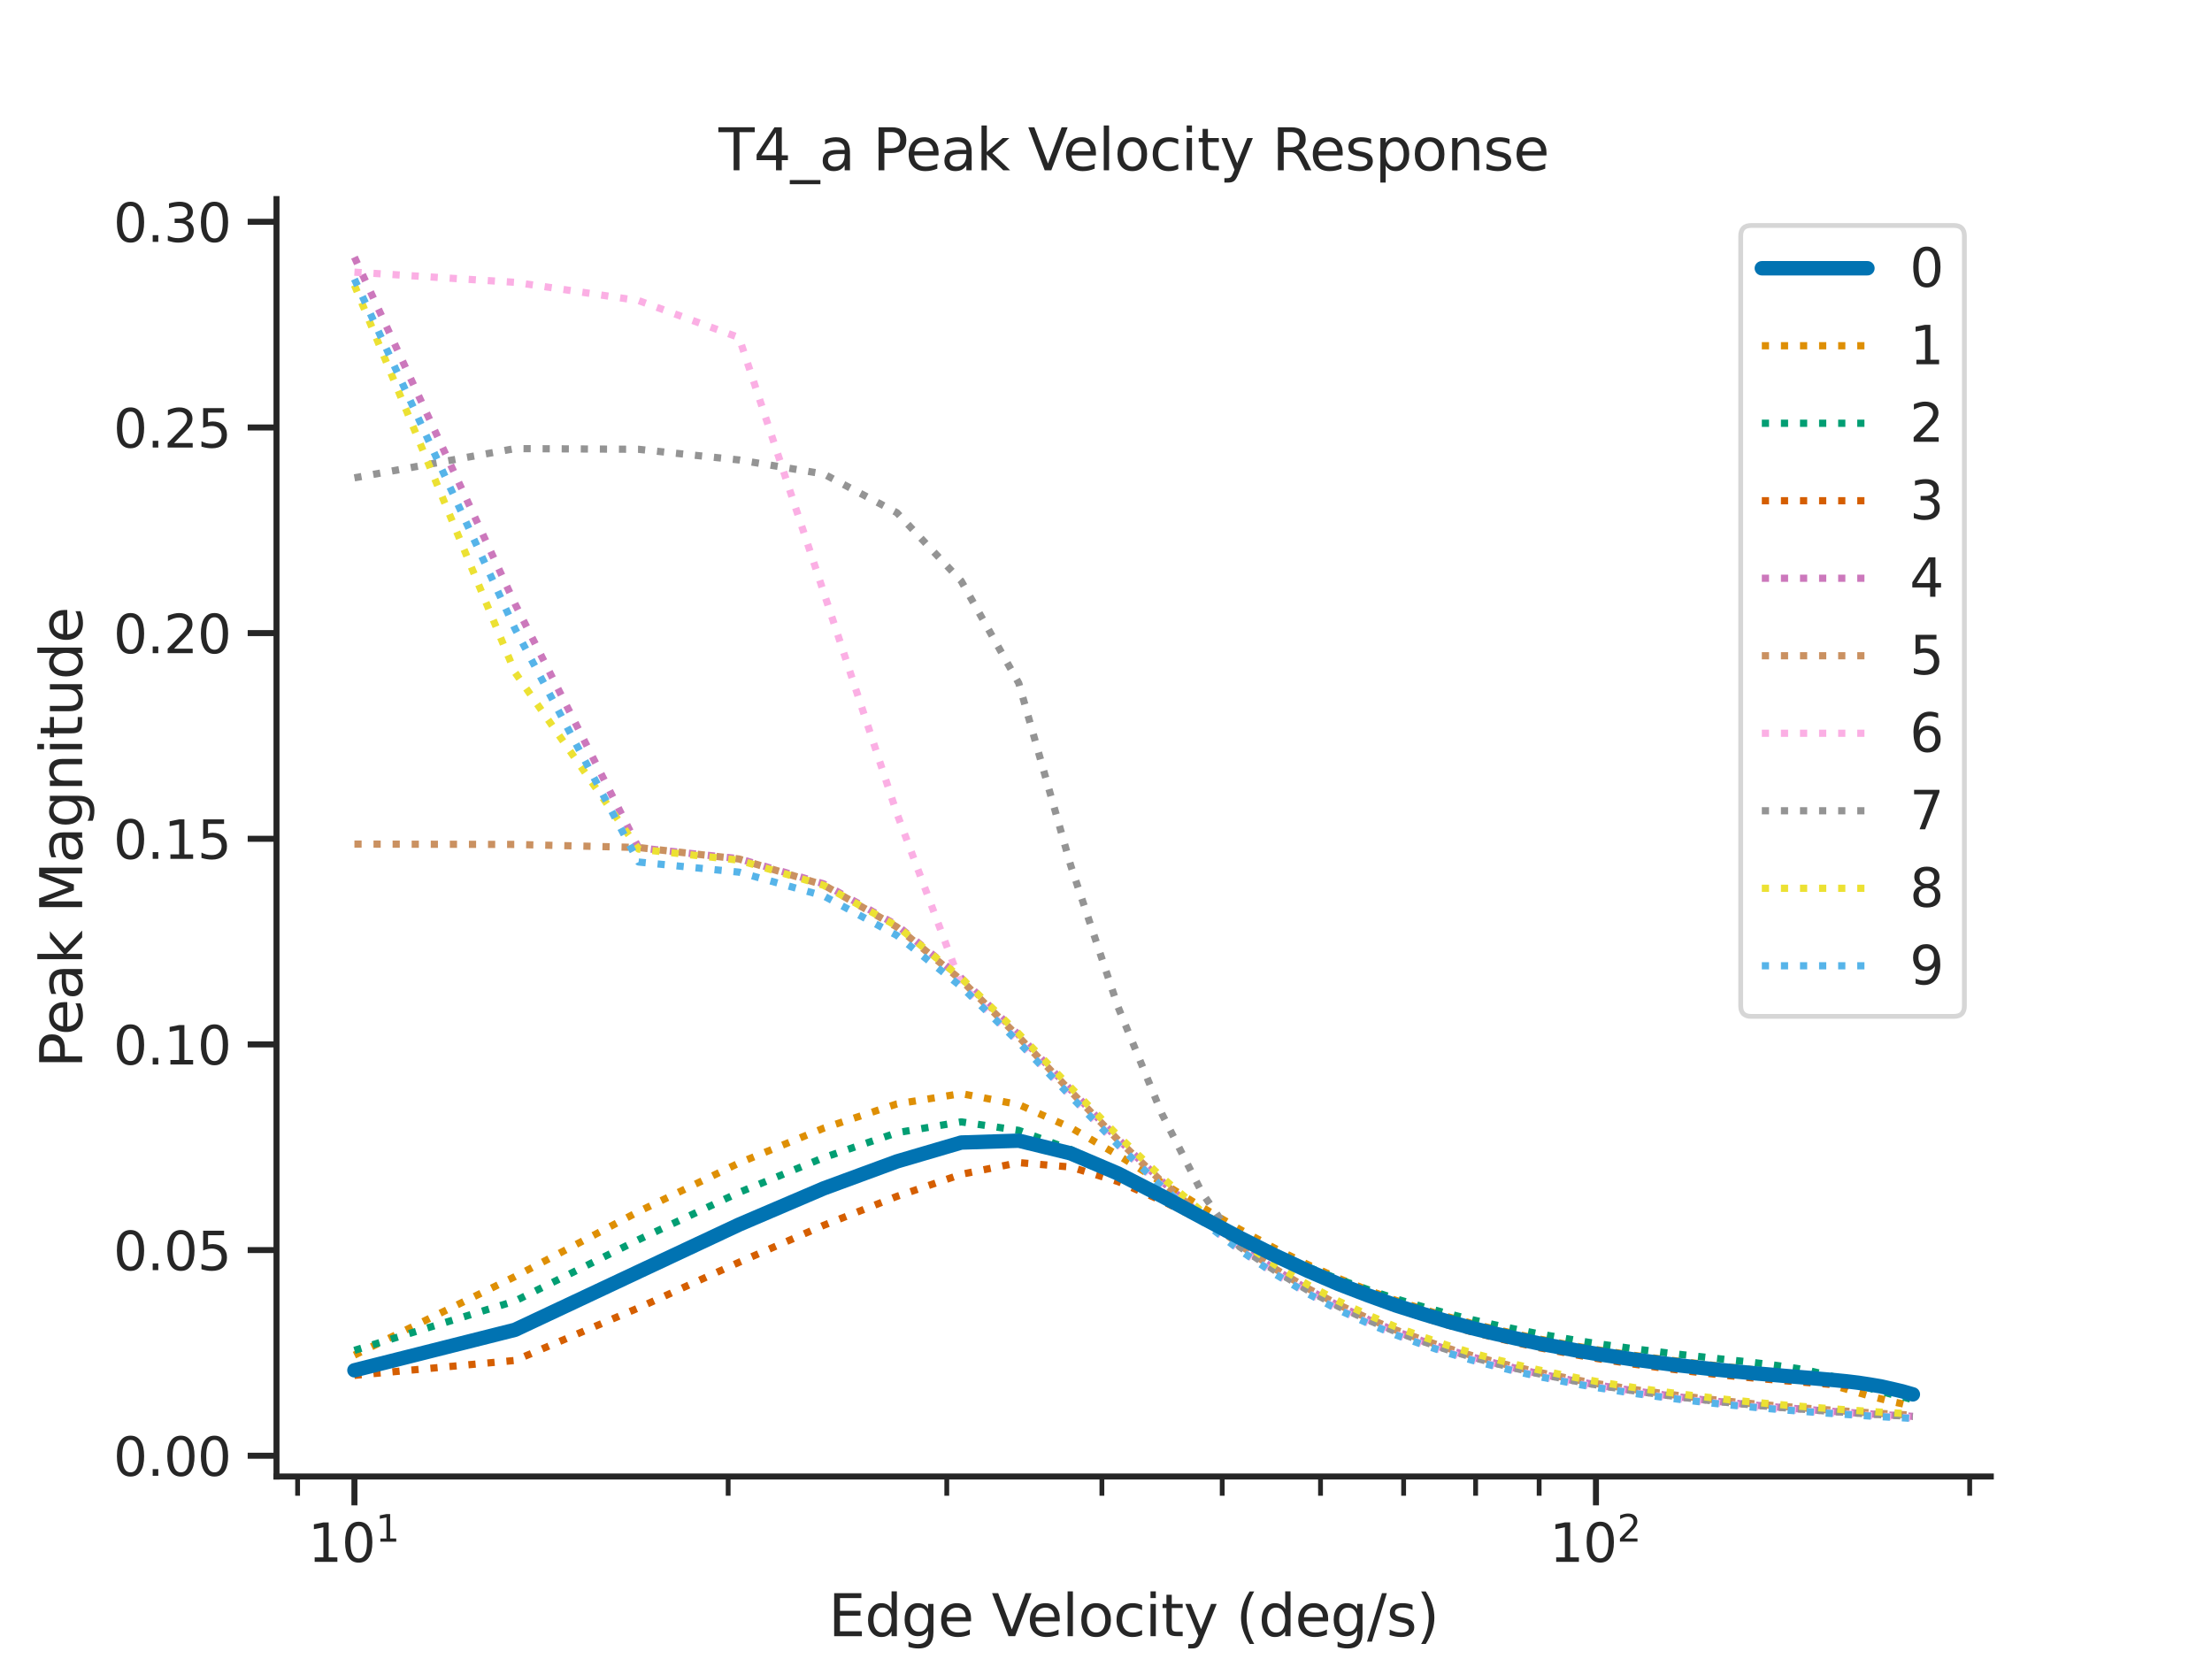 <?xml version="1.0" encoding="utf-8" standalone="no"?>
<!DOCTYPE svg PUBLIC "-//W3C//DTD SVG 1.1//EN"
  "http://www.w3.org/Graphics/SVG/1.1/DTD/svg11.dtd">
<svg xmlns:xlink="http://www.w3.org/1999/xlink" width="460.8pt" height="345.6pt" viewBox="0 0 460.8 345.6" xmlns="http://www.w3.org/2000/svg" version="1.1">
 <defs>
  <style type="text/css">*{stroke-linejoin: round; stroke-linecap: butt}</style>
 </defs>
 <g id="figure_1">
  <g id="patch_1">
   <path d="M 0 345.6 
L 460.8 345.6 
L 460.8 0 
L 0 0 
z
" style="fill: #ffffff"/>
  </g>
  <g id="axes_1">
   <g id="patch_2">
    <path d="M 57.6 307.584 
L 414.72 307.584 
L 414.72 41.472 
L 57.6 41.472 
z
" style="fill: #ffffff"/>
   </g>
   <g id="matplotlib.axis_1">
    <g id="xtick_1">
     <g id="line2d_1">
      <defs>
       <path id="ma0567d45f0" d="M 0 0 
L 0 6 
" style="stroke: #262626; stroke-width: 1.25"/>
      </defs>
      <g>
       <use xlink:href="#ma0567d45f0" x="73.833" y="307.584" style="fill: #262626; stroke: #262626; stroke-width: 1.25"/>
      </g>
     </g>
     <g id="text_1">
      <!-- $\mathdefault{10^{1}}$ -->
      <g style="fill: #262626" transform="translate(64.153 325.442) scale(0.11 -0.11)">
       <defs>
        <path id="DejaVuSans-31" d="M 794 531 
L 1825 531 
L 1825 4091 
L 703 3866 
L 703 4441 
L 1819 4666 
L 2450 4666 
L 2450 531 
L 3481 531 
L 3481 0 
L 794 0 
L 794 531 
z
" transform="scale(0.016)"/>
        <path id="DejaVuSans-30" d="M 2034 4250 
Q 1547 4250 1301 3770 
Q 1056 3291 1056 2328 
Q 1056 1369 1301 889 
Q 1547 409 2034 409 
Q 2525 409 2770 889 
Q 3016 1369 3016 2328 
Q 3016 3291 2770 3770 
Q 2525 4250 2034 4250 
z
M 2034 4750 
Q 2819 4750 3233 4129 
Q 3647 3509 3647 2328 
Q 3647 1150 3233 529 
Q 2819 -91 2034 -91 
Q 1250 -91 836 529 
Q 422 1150 422 2328 
Q 422 3509 836 4129 
Q 1250 4750 2034 4750 
z
" transform="scale(0.016)"/>
       </defs>
       <use xlink:href="#DejaVuSans-31" transform="translate(0 0.684)"/>
       <use xlink:href="#DejaVuSans-30" transform="translate(63.623 0.684)"/>
       <use xlink:href="#DejaVuSans-31" transform="translate(128.203 38.966) scale(0.7)"/>
      </g>
     </g>
    </g>
    <g id="xtick_2">
     <g id="line2d_2">
      <g>
       <use xlink:href="#ma0567d45f0" x="332.465" y="307.584" style="fill: #262626; stroke: #262626; stroke-width: 1.25"/>
      </g>
     </g>
     <g id="text_2">
      <!-- $\mathdefault{10^{2}}$ -->
      <g style="fill: #262626" transform="translate(322.785 325.442) scale(0.11 -0.11)">
       <defs>
        <path id="DejaVuSans-32" d="M 1228 531 
L 3431 531 
L 3431 0 
L 469 0 
L 469 531 
Q 828 903 1448 1529 
Q 2069 2156 2228 2338 
Q 2531 2678 2651 2914 
Q 2772 3150 2772 3378 
Q 2772 3750 2511 3984 
Q 2250 4219 1831 4219 
Q 1534 4219 1204 4116 
Q 875 4013 500 3803 
L 500 4441 
Q 881 4594 1212 4672 
Q 1544 4750 1819 4750 
Q 2544 4750 2975 4387 
Q 3406 4025 3406 3419 
Q 3406 3131 3298 2873 
Q 3191 2616 2906 2266 
Q 2828 2175 2409 1742 
Q 1991 1309 1228 531 
z
" transform="scale(0.016)"/>
       </defs>
       <use xlink:href="#DejaVuSans-31" transform="translate(0 0.766)"/>
       <use xlink:href="#DejaVuSans-30" transform="translate(63.623 0.766)"/>
       <use xlink:href="#DejaVuSans-32" transform="translate(128.203 39.047) scale(0.7)"/>
      </g>
     </g>
    </g>
    <g id="xtick_3">
     <g id="line2d_3">
      <defs>
       <path id="m8293d7ac65" d="M 0 0 
L 0 4 
" style="stroke: #262626"/>
      </defs>
      <g>
       <use xlink:href="#m8293d7ac65" x="61.998" y="307.584" style="fill: #262626; stroke: #262626"/>
      </g>
     </g>
    </g>
    <g id="xtick_4">
     <g id="line2d_4">
      <g>
       <use xlink:href="#m8293d7ac65" x="151.689" y="307.584" style="fill: #262626; stroke: #262626"/>
      </g>
     </g>
    </g>
    <g id="xtick_5">
     <g id="line2d_5">
      <g>
       <use xlink:href="#m8293d7ac65" x="197.232" y="307.584" style="fill: #262626; stroke: #262626"/>
      </g>
     </g>
    </g>
    <g id="xtick_6">
     <g id="line2d_6">
      <g>
       <use xlink:href="#m8293d7ac65" x="229.545" y="307.584" style="fill: #262626; stroke: #262626"/>
      </g>
     </g>
    </g>
    <g id="xtick_7">
     <g id="line2d_7">
      <g>
       <use xlink:href="#m8293d7ac65" x="254.609" y="307.584" style="fill: #262626; stroke: #262626"/>
      </g>
     </g>
    </g>
    <g id="xtick_8">
     <g id="line2d_8">
      <g>
       <use xlink:href="#m8293d7ac65" x="275.088" y="307.584" style="fill: #262626; stroke: #262626"/>
      </g>
     </g>
    </g>
    <g id="xtick_9">
     <g id="line2d_9">
      <g>
       <use xlink:href="#m8293d7ac65" x="292.403" y="307.584" style="fill: #262626; stroke: #262626"/>
      </g>
     </g>
    </g>
    <g id="xtick_10">
     <g id="line2d_10">
      <g>
       <use xlink:href="#m8293d7ac65" x="307.401" y="307.584" style="fill: #262626; stroke: #262626"/>
      </g>
     </g>
    </g>
    <g id="xtick_11">
     <g id="line2d_11">
      <g>
       <use xlink:href="#m8293d7ac65" x="320.631" y="307.584" style="fill: #262626; stroke: #262626"/>
      </g>
     </g>
    </g>
    <g id="xtick_12">
     <g id="line2d_12">
      <g>
       <use xlink:href="#m8293d7ac65" x="410.322" y="307.584" style="fill: #262626; stroke: #262626"/>
      </g>
     </g>
    </g>
    <g id="text_3">
     <!-- Edge Velocity (deg/s) -->
     <g style="fill: #262626" transform="translate(172.567 340.848) scale(0.12 -0.12)">
      <defs>
       <path id="DejaVuSans-45" d="M 628 4666 
L 3578 4666 
L 3578 4134 
L 1259 4134 
L 1259 2753 
L 3481 2753 
L 3481 2222 
L 1259 2222 
L 1259 531 
L 3634 531 
L 3634 0 
L 628 0 
L 628 4666 
z
" transform="scale(0.016)"/>
       <path id="DejaVuSans-64" d="M 2906 2969 
L 2906 4863 
L 3481 4863 
L 3481 0 
L 2906 0 
L 2906 525 
Q 2725 213 2448 61 
Q 2172 -91 1784 -91 
Q 1150 -91 751 415 
Q 353 922 353 1747 
Q 353 2572 751 3078 
Q 1150 3584 1784 3584 
Q 2172 3584 2448 3432 
Q 2725 3281 2906 2969 
z
M 947 1747 
Q 947 1113 1208 752 
Q 1469 391 1925 391 
Q 2381 391 2643 752 
Q 2906 1113 2906 1747 
Q 2906 2381 2643 2742 
Q 2381 3103 1925 3103 
Q 1469 3103 1208 2742 
Q 947 2381 947 1747 
z
" transform="scale(0.016)"/>
       <path id="DejaVuSans-67" d="M 2906 1791 
Q 2906 2416 2648 2759 
Q 2391 3103 1925 3103 
Q 1463 3103 1205 2759 
Q 947 2416 947 1791 
Q 947 1169 1205 825 
Q 1463 481 1925 481 
Q 2391 481 2648 825 
Q 2906 1169 2906 1791 
z
M 3481 434 
Q 3481 -459 3084 -895 
Q 2688 -1331 1869 -1331 
Q 1566 -1331 1297 -1286 
Q 1028 -1241 775 -1147 
L 775 -588 
Q 1028 -725 1275 -790 
Q 1522 -856 1778 -856 
Q 2344 -856 2625 -561 
Q 2906 -266 2906 331 
L 2906 616 
Q 2728 306 2450 153 
Q 2172 0 1784 0 
Q 1141 0 747 490 
Q 353 981 353 1791 
Q 353 2603 747 3093 
Q 1141 3584 1784 3584 
Q 2172 3584 2450 3431 
Q 2728 3278 2906 2969 
L 2906 3500 
L 3481 3500 
L 3481 434 
z
" transform="scale(0.016)"/>
       <path id="DejaVuSans-65" d="M 3597 1894 
L 3597 1613 
L 953 1613 
Q 991 1019 1311 708 
Q 1631 397 2203 397 
Q 2534 397 2845 478 
Q 3156 559 3463 722 
L 3463 178 
Q 3153 47 2828 -22 
Q 2503 -91 2169 -91 
Q 1331 -91 842 396 
Q 353 884 353 1716 
Q 353 2575 817 3079 
Q 1281 3584 2069 3584 
Q 2775 3584 3186 3129 
Q 3597 2675 3597 1894 
z
M 3022 2063 
Q 3016 2534 2758 2815 
Q 2500 3097 2075 3097 
Q 1594 3097 1305 2825 
Q 1016 2553 972 2059 
L 3022 2063 
z
" transform="scale(0.016)"/>
       <path id="DejaVuSans-20" transform="scale(0.016)"/>
       <path id="DejaVuSans-56" d="M 1831 0 
L 50 4666 
L 709 4666 
L 2188 738 
L 3669 4666 
L 4325 4666 
L 2547 0 
L 1831 0 
z
" transform="scale(0.016)"/>
       <path id="DejaVuSans-6c" d="M 603 4863 
L 1178 4863 
L 1178 0 
L 603 0 
L 603 4863 
z
" transform="scale(0.016)"/>
       <path id="DejaVuSans-6f" d="M 1959 3097 
Q 1497 3097 1228 2736 
Q 959 2375 959 1747 
Q 959 1119 1226 758 
Q 1494 397 1959 397 
Q 2419 397 2687 759 
Q 2956 1122 2956 1747 
Q 2956 2369 2687 2733 
Q 2419 3097 1959 3097 
z
M 1959 3584 
Q 2709 3584 3137 3096 
Q 3566 2609 3566 1747 
Q 3566 888 3137 398 
Q 2709 -91 1959 -91 
Q 1206 -91 779 398 
Q 353 888 353 1747 
Q 353 2609 779 3096 
Q 1206 3584 1959 3584 
z
" transform="scale(0.016)"/>
       <path id="DejaVuSans-63" d="M 3122 3366 
L 3122 2828 
Q 2878 2963 2633 3030 
Q 2388 3097 2138 3097 
Q 1578 3097 1268 2742 
Q 959 2388 959 1747 
Q 959 1106 1268 751 
Q 1578 397 2138 397 
Q 2388 397 2633 464 
Q 2878 531 3122 666 
L 3122 134 
Q 2881 22 2623 -34 
Q 2366 -91 2075 -91 
Q 1284 -91 818 406 
Q 353 903 353 1747 
Q 353 2603 823 3093 
Q 1294 3584 2113 3584 
Q 2378 3584 2631 3529 
Q 2884 3475 3122 3366 
z
" transform="scale(0.016)"/>
       <path id="DejaVuSans-69" d="M 603 3500 
L 1178 3500 
L 1178 0 
L 603 0 
L 603 3500 
z
M 603 4863 
L 1178 4863 
L 1178 4134 
L 603 4134 
L 603 4863 
z
" transform="scale(0.016)"/>
       <path id="DejaVuSans-74" d="M 1172 4494 
L 1172 3500 
L 2356 3500 
L 2356 3053 
L 1172 3053 
L 1172 1153 
Q 1172 725 1289 603 
Q 1406 481 1766 481 
L 2356 481 
L 2356 0 
L 1766 0 
Q 1100 0 847 248 
Q 594 497 594 1153 
L 594 3053 
L 172 3053 
L 172 3500 
L 594 3500 
L 594 4494 
L 1172 4494 
z
" transform="scale(0.016)"/>
       <path id="DejaVuSans-79" d="M 2059 -325 
Q 1816 -950 1584 -1140 
Q 1353 -1331 966 -1331 
L 506 -1331 
L 506 -850 
L 844 -850 
Q 1081 -850 1212 -737 
Q 1344 -625 1503 -206 
L 1606 56 
L 191 3500 
L 800 3500 
L 1894 763 
L 2988 3500 
L 3597 3500 
L 2059 -325 
z
" transform="scale(0.016)"/>
       <path id="DejaVuSans-28" d="M 1984 4856 
Q 1566 4138 1362 3434 
Q 1159 2731 1159 2009 
Q 1159 1288 1364 580 
Q 1569 -128 1984 -844 
L 1484 -844 
Q 1016 -109 783 600 
Q 550 1309 550 2009 
Q 550 2706 781 3412 
Q 1013 4119 1484 4856 
L 1984 4856 
z
" transform="scale(0.016)"/>
       <path id="DejaVuSans-2f" d="M 1625 4666 
L 2156 4666 
L 531 -594 
L 0 -594 
L 1625 4666 
z
" transform="scale(0.016)"/>
       <path id="DejaVuSans-73" d="M 2834 3397 
L 2834 2853 
Q 2591 2978 2328 3040 
Q 2066 3103 1784 3103 
Q 1356 3103 1142 2972 
Q 928 2841 928 2578 
Q 928 2378 1081 2264 
Q 1234 2150 1697 2047 
L 1894 2003 
Q 2506 1872 2764 1633 
Q 3022 1394 3022 966 
Q 3022 478 2636 193 
Q 2250 -91 1575 -91 
Q 1294 -91 989 -36 
Q 684 19 347 128 
L 347 722 
Q 666 556 975 473 
Q 1284 391 1588 391 
Q 1994 391 2212 530 
Q 2431 669 2431 922 
Q 2431 1156 2273 1281 
Q 2116 1406 1581 1522 
L 1381 1569 
Q 847 1681 609 1914 
Q 372 2147 372 2553 
Q 372 3047 722 3315 
Q 1072 3584 1716 3584 
Q 2034 3584 2315 3537 
Q 2597 3491 2834 3397 
z
" transform="scale(0.016)"/>
       <path id="DejaVuSans-29" d="M 513 4856 
L 1013 4856 
Q 1481 4119 1714 3412 
Q 1947 2706 1947 2009 
Q 1947 1309 1714 600 
Q 1481 -109 1013 -844 
L 513 -844 
Q 928 -128 1133 580 
Q 1338 1288 1338 2009 
Q 1338 2731 1133 3434 
Q 928 4138 513 4856 
z
" transform="scale(0.016)"/>
      </defs>
      <use xlink:href="#DejaVuSans-45"/>
      <use xlink:href="#DejaVuSans-64" x="63.184"/>
      <use xlink:href="#DejaVuSans-67" x="126.66"/>
      <use xlink:href="#DejaVuSans-65" x="190.137"/>
      <use xlink:href="#DejaVuSans-20" x="251.66"/>
      <use xlink:href="#DejaVuSans-56" x="283.447"/>
      <use xlink:href="#DejaVuSans-65" x="344.105"/>
      <use xlink:href="#DejaVuSans-6c" x="405.629"/>
      <use xlink:href="#DejaVuSans-6f" x="433.412"/>
      <use xlink:href="#DejaVuSans-63" x="494.594"/>
      <use xlink:href="#DejaVuSans-69" x="549.574"/>
      <use xlink:href="#DejaVuSans-74" x="577.357"/>
      <use xlink:href="#DejaVuSans-79" x="616.566"/>
      <use xlink:href="#DejaVuSans-20" x="675.746"/>
      <use xlink:href="#DejaVuSans-28" x="707.533"/>
      <use xlink:href="#DejaVuSans-64" x="746.547"/>
      <use xlink:href="#DejaVuSans-65" x="810.023"/>
      <use xlink:href="#DejaVuSans-67" x="871.547"/>
      <use xlink:href="#DejaVuSans-2f" x="935.023"/>
      <use xlink:href="#DejaVuSans-73" x="968.715"/>
      <use xlink:href="#DejaVuSans-29" x="1020.814"/>
     </g>
    </g>
   </g>
   <g id="matplotlib.axis_2">
    <g id="ytick_1">
     <g id="line2d_13">
      <defs>
       <path id="mfb8454dd59" d="M 0 0 
L -6 0 
" style="stroke: #262626; stroke-width: 1.25"/>
      </defs>
      <g>
       <use xlink:href="#mfb8454dd59" x="57.6" y="303.255" style="fill: #262626; stroke: #262626; stroke-width: 1.25"/>
      </g>
     </g>
     <g id="text_4">
      <!-- 0.00 -->
      <g style="fill: #262626" transform="translate(23.608 307.435) scale(0.11 -0.11)">
       <defs>
        <path id="DejaVuSans-2e" d="M 684 794 
L 1344 794 
L 1344 0 
L 684 0 
L 684 794 
z
" transform="scale(0.016)"/>
       </defs>
       <use xlink:href="#DejaVuSans-30"/>
       <use xlink:href="#DejaVuSans-2e" x="63.623"/>
       <use xlink:href="#DejaVuSans-30" x="95.41"/>
       <use xlink:href="#DejaVuSans-30" x="159.033"/>
      </g>
     </g>
    </g>
    <g id="ytick_2">
     <g id="line2d_14">
      <g>
       <use xlink:href="#mfb8454dd59" x="57.6" y="260.414" style="fill: #262626; stroke: #262626; stroke-width: 1.25"/>
      </g>
     </g>
     <g id="text_5">
      <!-- 0.05 -->
      <g style="fill: #262626" transform="translate(23.608 264.593) scale(0.11 -0.11)">
       <defs>
        <path id="DejaVuSans-35" d="M 691 4666 
L 3169 4666 
L 3169 4134 
L 1269 4134 
L 1269 2991 
Q 1406 3038 1543 3061 
Q 1681 3084 1819 3084 
Q 2600 3084 3056 2656 
Q 3513 2228 3513 1497 
Q 3513 744 3044 326 
Q 2575 -91 1722 -91 
Q 1428 -91 1123 -41 
Q 819 9 494 109 
L 494 744 
Q 775 591 1075 516 
Q 1375 441 1709 441 
Q 2250 441 2565 725 
Q 2881 1009 2881 1497 
Q 2881 1984 2565 2268 
Q 2250 2553 1709 2553 
Q 1456 2553 1204 2497 
Q 953 2441 691 2322 
L 691 4666 
z
" transform="scale(0.016)"/>
       </defs>
       <use xlink:href="#DejaVuSans-30"/>
       <use xlink:href="#DejaVuSans-2e" x="63.623"/>
       <use xlink:href="#DejaVuSans-30" x="95.41"/>
       <use xlink:href="#DejaVuSans-35" x="159.033"/>
      </g>
     </g>
    </g>
    <g id="ytick_3">
     <g id="line2d_15">
      <g>
       <use xlink:href="#mfb8454dd59" x="57.6" y="217.572" style="fill: #262626; stroke: #262626; stroke-width: 1.25"/>
      </g>
     </g>
     <g id="text_6">
      <!-- 0.10 -->
      <g style="fill: #262626" transform="translate(23.608 221.751) scale(0.11 -0.11)">
       <use xlink:href="#DejaVuSans-30"/>
       <use xlink:href="#DejaVuSans-2e" x="63.623"/>
       <use xlink:href="#DejaVuSans-31" x="95.41"/>
       <use xlink:href="#DejaVuSans-30" x="159.033"/>
      </g>
     </g>
    </g>
    <g id="ytick_4">
     <g id="line2d_16">
      <g>
       <use xlink:href="#mfb8454dd59" x="57.6" y="174.731" style="fill: #262626; stroke: #262626; stroke-width: 1.25"/>
      </g>
     </g>
     <g id="text_7">
      <!-- 0.15 -->
      <g style="fill: #262626" transform="translate(23.608 178.91) scale(0.11 -0.11)">
       <use xlink:href="#DejaVuSans-30"/>
       <use xlink:href="#DejaVuSans-2e" x="63.623"/>
       <use xlink:href="#DejaVuSans-31" x="95.41"/>
       <use xlink:href="#DejaVuSans-35" x="159.033"/>
      </g>
     </g>
    </g>
    <g id="ytick_5">
     <g id="line2d_17">
      <g>
       <use xlink:href="#mfb8454dd59" x="57.6" y="131.889" style="fill: #262626; stroke: #262626; stroke-width: 1.25"/>
      </g>
     </g>
     <g id="text_8">
      <!-- 0.20 -->
      <g style="fill: #262626" transform="translate(23.608 136.068) scale(0.11 -0.11)">
       <use xlink:href="#DejaVuSans-30"/>
       <use xlink:href="#DejaVuSans-2e" x="63.623"/>
       <use xlink:href="#DejaVuSans-32" x="95.41"/>
       <use xlink:href="#DejaVuSans-30" x="159.033"/>
      </g>
     </g>
    </g>
    <g id="ytick_6">
     <g id="line2d_18">
      <g>
       <use xlink:href="#mfb8454dd59" x="57.6" y="89.048" style="fill: #262626; stroke: #262626; stroke-width: 1.25"/>
      </g>
     </g>
     <g id="text_9">
      <!-- 0.25 -->
      <g style="fill: #262626" transform="translate(23.608 93.227) scale(0.11 -0.11)">
       <use xlink:href="#DejaVuSans-30"/>
       <use xlink:href="#DejaVuSans-2e" x="63.623"/>
       <use xlink:href="#DejaVuSans-32" x="95.41"/>
       <use xlink:href="#DejaVuSans-35" x="159.033"/>
      </g>
     </g>
    </g>
    <g id="ytick_7">
     <g id="line2d_19">
      <g>
       <use xlink:href="#mfb8454dd59" x="57.6" y="46.206" style="fill: #262626; stroke: #262626; stroke-width: 1.25"/>
      </g>
     </g>
     <g id="text_10">
      <!-- 0.30 -->
      <g style="fill: #262626" transform="translate(23.608 50.385) scale(0.11 -0.11)">
       <defs>
        <path id="DejaVuSans-33" d="M 2597 2516 
Q 3050 2419 3304 2112 
Q 3559 1806 3559 1356 
Q 3559 666 3084 287 
Q 2609 -91 1734 -91 
Q 1441 -91 1130 -33 
Q 819 25 488 141 
L 488 750 
Q 750 597 1062 519 
Q 1375 441 1716 441 
Q 2309 441 2620 675 
Q 2931 909 2931 1356 
Q 2931 1769 2642 2001 
Q 2353 2234 1838 2234 
L 1294 2234 
L 1294 2753 
L 1863 2753 
Q 2328 2753 2575 2939 
Q 2822 3125 2822 3475 
Q 2822 3834 2567 4026 
Q 2313 4219 1838 4219 
Q 1578 4219 1281 4162 
Q 984 4106 628 3988 
L 628 4550 
Q 988 4650 1302 4700 
Q 1616 4750 1894 4750 
Q 2613 4750 3031 4423 
Q 3450 4097 3450 3541 
Q 3450 3153 3228 2886 
Q 3006 2619 2597 2516 
z
" transform="scale(0.016)"/>
       </defs>
       <use xlink:href="#DejaVuSans-30"/>
       <use xlink:href="#DejaVuSans-2e" x="63.623"/>
       <use xlink:href="#DejaVuSans-33" x="95.41"/>
       <use xlink:href="#DejaVuSans-30" x="159.033"/>
      </g>
     </g>
    </g>
    <g id="text_11">
     <!-- Peak Magnitude -->
     <g style="fill: #262626" transform="translate(17.112 222.466) rotate(-90) scale(0.12 -0.12)">
      <defs>
       <path id="DejaVuSans-50" d="M 1259 4147 
L 1259 2394 
L 2053 2394 
Q 2494 2394 2734 2622 
Q 2975 2850 2975 3272 
Q 2975 3691 2734 3919 
Q 2494 4147 2053 4147 
L 1259 4147 
z
M 628 4666 
L 2053 4666 
Q 2838 4666 3239 4311 
Q 3641 3956 3641 3272 
Q 3641 2581 3239 2228 
Q 2838 1875 2053 1875 
L 1259 1875 
L 1259 0 
L 628 0 
L 628 4666 
z
" transform="scale(0.016)"/>
       <path id="DejaVuSans-61" d="M 2194 1759 
Q 1497 1759 1228 1600 
Q 959 1441 959 1056 
Q 959 750 1161 570 
Q 1363 391 1709 391 
Q 2188 391 2477 730 
Q 2766 1069 2766 1631 
L 2766 1759 
L 2194 1759 
z
M 3341 1997 
L 3341 0 
L 2766 0 
L 2766 531 
Q 2569 213 2275 61 
Q 1981 -91 1556 -91 
Q 1019 -91 701 211 
Q 384 513 384 1019 
Q 384 1609 779 1909 
Q 1175 2209 1959 2209 
L 2766 2209 
L 2766 2266 
Q 2766 2663 2505 2880 
Q 2244 3097 1772 3097 
Q 1472 3097 1187 3025 
Q 903 2953 641 2809 
L 641 3341 
Q 956 3463 1253 3523 
Q 1550 3584 1831 3584 
Q 2591 3584 2966 3190 
Q 3341 2797 3341 1997 
z
" transform="scale(0.016)"/>
       <path id="DejaVuSans-6b" d="M 581 4863 
L 1159 4863 
L 1159 1991 
L 2875 3500 
L 3609 3500 
L 1753 1863 
L 3688 0 
L 2938 0 
L 1159 1709 
L 1159 0 
L 581 0 
L 581 4863 
z
" transform="scale(0.016)"/>
       <path id="DejaVuSans-4d" d="M 628 4666 
L 1569 4666 
L 2759 1491 
L 3956 4666 
L 4897 4666 
L 4897 0 
L 4281 0 
L 4281 4097 
L 3078 897 
L 2444 897 
L 1241 4097 
L 1241 0 
L 628 0 
L 628 4666 
z
" transform="scale(0.016)"/>
       <path id="DejaVuSans-6e" d="M 3513 2113 
L 3513 0 
L 2938 0 
L 2938 2094 
Q 2938 2591 2744 2837 
Q 2550 3084 2163 3084 
Q 1697 3084 1428 2787 
Q 1159 2491 1159 1978 
L 1159 0 
L 581 0 
L 581 3500 
L 1159 3500 
L 1159 2956 
Q 1366 3272 1645 3428 
Q 1925 3584 2291 3584 
Q 2894 3584 3203 3211 
Q 3513 2838 3513 2113 
z
" transform="scale(0.016)"/>
       <path id="DejaVuSans-75" d="M 544 1381 
L 544 3500 
L 1119 3500 
L 1119 1403 
Q 1119 906 1312 657 
Q 1506 409 1894 409 
Q 2359 409 2629 706 
Q 2900 1003 2900 1516 
L 2900 3500 
L 3475 3500 
L 3475 0 
L 2900 0 
L 2900 538 
Q 2691 219 2414 64 
Q 2138 -91 1772 -91 
Q 1169 -91 856 284 
Q 544 659 544 1381 
z
M 1991 3584 
L 1991 3584 
z
" transform="scale(0.016)"/>
      </defs>
      <use xlink:href="#DejaVuSans-50"/>
      <use xlink:href="#DejaVuSans-65" x="56.678"/>
      <use xlink:href="#DejaVuSans-61" x="118.201"/>
      <use xlink:href="#DejaVuSans-6b" x="179.48"/>
      <use xlink:href="#DejaVuSans-20" x="237.391"/>
      <use xlink:href="#DejaVuSans-4d" x="269.178"/>
      <use xlink:href="#DejaVuSans-61" x="355.457"/>
      <use xlink:href="#DejaVuSans-67" x="416.736"/>
      <use xlink:href="#DejaVuSans-6e" x="480.213"/>
      <use xlink:href="#DejaVuSans-69" x="543.592"/>
      <use xlink:href="#DejaVuSans-74" x="571.375"/>
      <use xlink:href="#DejaVuSans-75" x="610.584"/>
      <use xlink:href="#DejaVuSans-64" x="673.963"/>
      <use xlink:href="#DejaVuSans-65" x="737.439"/>
     </g>
    </g>
   </g>
   <g id="line2d_20">
    <path d="M 73.833 282.298 
L 107.286 265.939 
L 133.029 252.393 
L 153.958 242.273 
L 171.593 235.02 
L 186.832 229.97 
L 200.247 227.816 
L 212.231 230.105 
L 223.058 234.908 
L 232.932 240.652 
L 242.008 246.322 
L 250.405 251.483 
L 258.218 256.071 
L 265.523 260.018 
L 272.381 263.41 
L 278.845 266.308 
L 284.957 268.736 
L 290.753 270.888 
L 296.265 272.679 
L 301.519 274.288 
L 306.538 275.68 
L 311.343 276.875 
L 315.95 277.932 
L 320.376 278.904 
L 324.634 279.717 
L 328.737 280.499 
L 332.694 281.178 
L 336.518 281.76 
L 340.215 282.324 
L 343.794 282.802 
L 347.263 283.266 
L 350.628 283.686 
L 353.895 284.065 
L 357.07 284.439 
L 360.158 284.781 
L 363.163 285.1 
L 366.089 285.437 
L 368.941 285.774 
L 371.723 286.169 
L 374.437 286.604 
L 377.088 287.171 
L 379.677 287.943 
L 382.208 288.684 
L 384.683 289.409 
L 387.105 290.118 
L 389.475 290.811 
L 391.797 291.394 
L 394.072 291.965 
L 396.301 292.432 
L 398.487 292.983 
" clip-path="url(#pad3feb59be)" style="fill: none; stroke-dasharray: 1.5,2.475; stroke-dashoffset: 0; stroke: #de8f05; stroke-width: 1.5"/>
   </g>
   <g id="line2d_21">
    <path d="M 73.833 281.306 
L 107.286 271.033 
L 133.029 258.25 
L 153.958 248.404 
L 171.593 241.154 
L 186.832 235.968 
L 200.247 233.704 
L 212.231 235.478 
L 223.058 239.472 
L 232.932 244.31 
L 242.008 249.127 
L 250.405 253.548 
L 258.218 257.511 
L 265.523 260.947 
L 272.381 263.922 
L 278.845 266.482 
L 284.957 268.64 
L 290.753 270.564 
L 296.265 272.172 
L 301.519 273.624 
L 306.538 274.885 
L 311.343 275.97 
L 315.95 276.933 
L 320.376 277.821 
L 324.634 278.564 
L 328.737 279.281 
L 332.694 279.903 
L 336.518 280.438 
L 340.215 280.957 
L 343.794 281.398 
L 347.263 281.829 
L 350.628 282.221 
L 353.895 282.58 
L 357.07 282.939 
L 360.158 283.276 
L 363.163 283.596 
L 366.089 283.94 
L 368.941 284.283 
L 371.723 284.676 
L 374.437 285.087 
L 377.088 285.583 
L 379.677 286.197 
L 382.208 286.867 
L 384.683 287.655 
L 387.105 288.434 
L 389.475 289.197 
L 391.797 289.838 
L 394.072 290.468 
L 396.301 290.984 
L 398.487 291.592 
" clip-path="url(#pad3feb59be)" style="fill: none; stroke-dasharray: 1.5,2.475; stroke-dashoffset: 0; stroke: #029e73; stroke-width: 1.5"/>
   </g>
   <g id="line2d_22">
    <path d="M 73.833 286.513 
L 107.286 283.407 
L 133.029 272.45 
L 153.958 262.956 
L 171.593 255.252 
L 186.832 249.229 
L 200.247 244.634 
L 212.231 242.192 
L 223.058 243.112 
L 232.932 246.148 
L 242.008 250.122 
L 250.405 254.282 
L 258.218 258.3 
L 265.523 261.942 
L 272.381 265.18 
L 278.845 268.011 
L 284.957 270.418 
L 290.753 272.574 
L 296.265 274.379 
L 301.519 276.009 
L 306.538 277.422 
L 311.343 278.636 
L 315.95 279.711 
L 320.376 280.699 
L 324.634 281.523 
L 328.737 282.316 
L 332.694 283.002 
L 336.518 283.591 
L 340.215 284.158 
L 343.794 284.638 
L 347.263 285.103 
L 350.628 285.52 
L 353.895 285.894 
L 357.07 286.256 
L 360.158 286.578 
L 363.163 286.864 
L 366.089 287.143 
L 368.941 287.388 
L 371.723 287.629 
L 374.437 287.841 
L 377.088 288.052 
L 379.677 288.265 
L 382.208 288.454 
L 384.683 288.649 
L 387.105 288.856 
L 389.475 289.08 
L 391.797 289.292 
L 394.072 289.53 
L 396.301 289.757 
L 398.487 290.074 
" clip-path="url(#pad3feb59be)" style="fill: none; stroke-dasharray: 1.5,2.475; stroke-dashoffset: 0; stroke: #d55e00; stroke-width: 1.5"/>
   </g>
   <g id="line2d_23">
    <path d="M 73.833 53.568 
L 107.286 125.799 
L 133.029 176.61 
L 153.958 178.883 
L 171.593 184.13 
L 186.832 192.727 
L 200.247 203.744 
L 212.231 215.613 
L 223.058 227.04 
L 232.932 237.311 
L 242.008 246.048 
L 250.405 253.315 
L 258.218 259.396 
L 265.523 264.4 
L 272.381 268.557 
L 278.845 272.014 
L 284.957 274.846 
L 290.753 277.311 
L 296.265 279.328 
L 301.519 281.117 
L 306.538 282.646 
L 311.343 283.943 
L 315.95 285.081 
L 320.376 286.119 
L 324.634 286.98 
L 328.737 287.803 
L 332.694 288.513 
L 336.518 289.12 
L 340.215 289.704 
L 343.794 290.197 
L 347.263 290.673 
L 350.628 291.101 
L 353.895 291.483 
L 357.07 291.854 
L 360.158 292.184 
L 363.163 292.476 
L 366.089 292.76 
L 368.941 293.01 
L 371.723 293.253 
L 374.437 293.464 
L 377.088 293.67 
L 379.677 293.872 
L 382.208 294.045 
L 384.683 294.214 
L 387.105 294.379 
L 389.475 294.542 
L 391.797 294.678 
L 394.072 294.811 
L 396.301 294.921 
L 398.487 295.05 
" clip-path="url(#pad3feb59be)" style="fill: none; stroke-dasharray: 1.5,2.475; stroke-dashoffset: 0; stroke: #cc78bc; stroke-width: 1.5"/>
   </g>
   <g id="line2d_24">
    <path d="M 73.833 175.837 
L 107.286 175.91 
L 133.029 176.55 
L 153.958 178.944 
L 171.593 184.364 
L 186.832 193.111 
L 200.247 204.188 
L 212.231 216.023 
L 223.058 227.357 
L 232.932 237.512 
L 242.008 246.139 
L 250.405 253.313 
L 258.218 259.318 
L 265.523 264.264 
L 272.381 268.377 
L 278.845 271.802 
L 284.957 274.611 
L 290.753 277.058 
L 296.265 279.065 
L 301.519 280.845 
L 306.538 282.369 
L 311.343 283.664 
L 315.95 284.8 
L 320.376 285.837 
L 324.634 286.699 
L 328.737 287.523 
L 332.694 288.235 
L 336.518 288.843 
L 340.215 289.429 
L 343.794 289.924 
L 347.263 290.402 
L 350.628 290.833 
L 353.895 291.217 
L 357.07 291.591 
L 360.158 291.923 
L 363.163 292.217 
L 366.089 292.504 
L 368.941 292.755 
L 371.723 293 
L 374.437 293.213 
L 377.088 293.421 
L 379.677 293.625 
L 382.208 293.799 
L 384.683 293.97 
L 387.105 294.138 
L 389.475 294.302 
L 391.797 294.439 
L 394.072 294.574 
L 396.301 294.685 
L 398.487 294.816 
" clip-path="url(#pad3feb59be)" style="fill: none; stroke-dasharray: 1.5,2.475; stroke-dashoffset: 0; stroke: #ca9161; stroke-width: 1.5"/>
   </g>
   <g id="line2d_25">
    <path d="M 73.833 56.692 
L 107.286 58.809 
L 133.029 62.616 
L 153.958 70.322 
L 171.593 123.391 
L 186.832 169.437 
L 200.247 205.141 
L 212.231 217.003 
L 223.058 228.303 
L 232.932 238.466 
L 242.008 247.11 
L 250.405 254.296 
L 258.218 260.303 
L 265.523 265.242 
L 272.381 269.34 
L 278.845 272.746 
L 284.957 275.533 
L 290.753 277.957 
L 296.265 279.939 
L 301.519 281.696 
L 306.538 283.196 
L 311.343 284.469 
L 315.95 285.585 
L 320.376 286.603 
L 324.634 287.447 
L 328.737 288.254 
L 332.694 288.949 
L 336.518 289.543 
L 340.215 290.116 
L 343.794 290.599 
L 347.263 291.066 
L 350.628 291.485 
L 353.895 291.86 
L 357.07 292.224 
L 360.158 292.548 
L 363.163 292.834 
L 366.089 293.113 
L 368.941 293.358 
L 371.723 293.597 
L 374.437 293.805 
L 377.088 294.008 
L 379.677 294.206 
L 382.208 294.376 
L 384.683 294.543 
L 387.105 294.706 
L 389.475 294.866 
L 391.797 295 
L 394.072 295.132 
L 396.301 295.24 
L 398.487 295.367 
" clip-path="url(#pad3feb59be)" style="fill: none; stroke-dasharray: 1.5,2.475; stroke-dashoffset: 0; stroke: #fbafe4; stroke-width: 1.5"/>
   </g>
   <g id="line2d_26">
    <path d="M 73.833 99.539 
L 107.286 93.447 
L 133.029 93.596 
L 153.958 95.819 
L 171.593 98.731 
L 186.832 106.794 
L 200.247 121.053 
L 212.231 142.321 
L 223.058 180.325 
L 232.932 209.827 
L 242.008 231.958 
L 250.405 248.464 
L 258.218 259.728 
L 265.523 264.663 
L 272.381 268.761 
L 278.845 272.173 
L 284.957 274.971 
L 290.753 277.409 
L 296.265 279.406 
L 301.519 281.178 
L 306.538 282.694 
L 311.343 283.982 
L 315.95 285.112 
L 320.376 286.143 
L 324.634 286.999 
L 328.737 287.819 
L 332.694 288.526 
L 336.518 289.131 
L 340.215 289.713 
L 343.794 290.206 
L 347.263 290.682 
L 350.628 291.109 
L 353.895 291.492 
L 357.07 291.864 
L 360.158 292.195 
L 363.163 292.488 
L 366.089 292.774 
L 368.941 293.024 
L 371.723 293.269 
L 374.437 293.482 
L 377.088 293.69 
L 379.677 293.893 
L 382.208 294.068 
L 384.683 294.239 
L 387.105 294.407 
L 389.475 294.571 
L 391.797 294.709 
L 394.072 294.845 
L 396.301 294.956 
L 398.487 295.087 
" clip-path="url(#pad3feb59be)" style="fill: none; stroke-dasharray: 1.5,2.475; stroke-dashoffset: 0; stroke: #949494; stroke-width: 1.5"/>
   </g>
   <g id="line2d_27">
    <path d="M 73.833 59.396 
L 107.286 140.078 
L 133.029 176.88 
L 153.958 179.192 
L 171.593 184.434 
L 186.832 192.923 
L 200.247 203.73 
L 212.231 215.345 
L 223.058 226.535 
L 232.932 236.616 
L 242.008 245.222 
L 250.405 252.408 
L 258.218 258.445 
L 265.523 263.431 
L 272.381 267.588 
L 278.845 271.057 
L 284.957 273.907 
L 290.753 276.394 
L 296.265 278.436 
L 301.519 280.249 
L 306.538 281.803 
L 311.343 283.124 
L 315.95 284.285 
L 320.376 285.345 
L 324.634 286.226 
L 328.737 287.07 
L 332.694 287.798 
L 336.518 288.421 
L 340.215 289.022 
L 343.794 289.529 
L 347.263 290.02 
L 350.628 290.461 
L 353.895 290.856 
L 357.07 291.24 
L 360.158 291.581 
L 363.163 291.883 
L 366.089 292.177 
L 368.941 292.436 
L 371.723 292.688 
L 374.437 292.907 
L 377.088 293.121 
L 379.677 293.331 
L 382.208 293.51 
L 384.683 293.686 
L 387.105 293.858 
L 389.475 294.027 
L 391.797 294.169 
L 394.072 294.308 
L 396.301 294.422 
L 398.487 294.556 
" clip-path="url(#pad3feb59be)" style="fill: none; stroke-dasharray: 1.5,2.475; stroke-dashoffset: 0; stroke: #ece133; stroke-width: 1.5"/>
   </g>
   <g id="line2d_28">
    <path d="M 73.833 58.135 
L 107.286 130.985 
L 133.029 179.574 
L 153.958 181.686 
L 171.593 186.636 
L 186.832 194.864 
L 200.247 205.539 
L 212.231 217.147 
L 223.058 228.395 
L 232.932 238.54 
L 242.008 247.186 
L 250.405 254.381 
L 258.218 260.4 
L 265.523 265.348 
L 272.381 269.454 
L 278.845 272.866 
L 284.957 275.657 
L 290.753 278.084 
L 296.265 280.068 
L 301.519 281.825 
L 306.538 283.326 
L 311.343 284.599 
L 315.95 285.715 
L 320.376 286.731 
L 324.634 287.575 
L 328.737 288.381 
L 332.694 289.076 
L 336.518 289.669 
L 340.215 290.241 
L 343.794 290.723 
L 347.263 291.189 
L 350.628 291.608 
L 353.895 291.982 
L 357.07 292.346 
L 360.158 292.669 
L 363.163 292.955 
L 366.089 293.234 
L 368.941 293.479 
L 371.723 293.717 
L 374.437 293.925 
L 377.088 294.127 
L 379.677 294.326 
L 382.208 294.496 
L 384.683 294.662 
L 387.105 294.826 
L 389.475 294.986 
L 391.797 295.12 
L 394.072 295.252 
L 396.301 295.36 
L 398.487 295.488 
" clip-path="url(#pad3feb59be)" style="fill: none; stroke-dasharray: 1.5,2.475; stroke-dashoffset: 0; stroke: #56b4e9; stroke-width: 1.5"/>
   </g>
   <g id="patch_3">
    <path d="M 57.6 307.584 
L 57.6 41.472 
" style="fill: none; stroke: #262626; stroke-width: 1.25; stroke-linejoin: miter; stroke-linecap: square"/>
   </g>
   <g id="patch_4">
    <path d="M 57.6 307.584 
L 414.72 307.584 
" style="fill: none; stroke: #262626; stroke-width: 1.25; stroke-linejoin: miter; stroke-linecap: square"/>
   </g>
   <g id="text_12">
    <!-- T4_a Peak Velocity Response -->
    <g style="fill: #262626" transform="translate(149.681 35.472) scale(0.12 -0.12)">
     <defs>
      <path id="DejaVuSans-54" d="M -19 4666 
L 3928 4666 
L 3928 4134 
L 2272 4134 
L 2272 0 
L 1638 0 
L 1638 4134 
L -19 4134 
L -19 4666 
z
" transform="scale(0.016)"/>
      <path id="DejaVuSans-34" d="M 2419 4116 
L 825 1625 
L 2419 1625 
L 2419 4116 
z
M 2253 4666 
L 3047 4666 
L 3047 1625 
L 3713 1625 
L 3713 1100 
L 3047 1100 
L 3047 0 
L 2419 0 
L 2419 1100 
L 313 1100 
L 313 1709 
L 2253 4666 
z
" transform="scale(0.016)"/>
      <path id="DejaVuSans-5f" d="M 3263 -1063 
L 3263 -1509 
L -63 -1509 
L -63 -1063 
L 3263 -1063 
z
" transform="scale(0.016)"/>
      <path id="DejaVuSans-52" d="M 2841 2188 
Q 3044 2119 3236 1894 
Q 3428 1669 3622 1275 
L 4263 0 
L 3584 0 
L 2988 1197 
Q 2756 1666 2539 1819 
Q 2322 1972 1947 1972 
L 1259 1972 
L 1259 0 
L 628 0 
L 628 4666 
L 2053 4666 
Q 2853 4666 3247 4331 
Q 3641 3997 3641 3322 
Q 3641 2881 3436 2590 
Q 3231 2300 2841 2188 
z
M 1259 4147 
L 1259 2491 
L 2053 2491 
Q 2509 2491 2742 2702 
Q 2975 2913 2975 3322 
Q 2975 3731 2742 3939 
Q 2509 4147 2053 4147 
L 1259 4147 
z
" transform="scale(0.016)"/>
      <path id="DejaVuSans-70" d="M 1159 525 
L 1159 -1331 
L 581 -1331 
L 581 3500 
L 1159 3500 
L 1159 2969 
Q 1341 3281 1617 3432 
Q 1894 3584 2278 3584 
Q 2916 3584 3314 3078 
Q 3713 2572 3713 1747 
Q 3713 922 3314 415 
Q 2916 -91 2278 -91 
Q 1894 -91 1617 61 
Q 1341 213 1159 525 
z
M 3116 1747 
Q 3116 2381 2855 2742 
Q 2594 3103 2138 3103 
Q 1681 3103 1420 2742 
Q 1159 2381 1159 1747 
Q 1159 1113 1420 752 
Q 1681 391 2138 391 
Q 2594 391 2855 752 
Q 3116 1113 3116 1747 
z
" transform="scale(0.016)"/>
     </defs>
     <use xlink:href="#DejaVuSans-54"/>
     <use xlink:href="#DejaVuSans-34" x="61.084"/>
     <use xlink:href="#DejaVuSans-5f" x="124.707"/>
     <use xlink:href="#DejaVuSans-61" x="174.707"/>
     <use xlink:href="#DejaVuSans-20" x="235.986"/>
     <use xlink:href="#DejaVuSans-50" x="267.773"/>
     <use xlink:href="#DejaVuSans-65" x="324.451"/>
     <use xlink:href="#DejaVuSans-61" x="385.975"/>
     <use xlink:href="#DejaVuSans-6b" x="447.254"/>
     <use xlink:href="#DejaVuSans-20" x="505.164"/>
     <use xlink:href="#DejaVuSans-56" x="536.951"/>
     <use xlink:href="#DejaVuSans-65" x="597.609"/>
     <use xlink:href="#DejaVuSans-6c" x="659.133"/>
     <use xlink:href="#DejaVuSans-6f" x="686.916"/>
     <use xlink:href="#DejaVuSans-63" x="748.098"/>
     <use xlink:href="#DejaVuSans-69" x="803.078"/>
     <use xlink:href="#DejaVuSans-74" x="830.861"/>
     <use xlink:href="#DejaVuSans-79" x="870.07"/>
     <use xlink:href="#DejaVuSans-20" x="929.25"/>
     <use xlink:href="#DejaVuSans-52" x="961.037"/>
     <use xlink:href="#DejaVuSans-65" x="1026.02"/>
     <use xlink:href="#DejaVuSans-73" x="1087.543"/>
     <use xlink:href="#DejaVuSans-70" x="1139.643"/>
     <use xlink:href="#DejaVuSans-6f" x="1203.119"/>
     <use xlink:href="#DejaVuSans-6e" x="1264.301"/>
     <use xlink:href="#DejaVuSans-73" x="1327.68"/>
     <use xlink:href="#DejaVuSans-65" x="1379.779"/>
    </g>
   </g>
   <g id="legend_1">
    <g id="patch_5">
     <path d="M 364.821 211.731 
L 407.02 211.731 
Q 409.22 211.731 409.22 209.531 
L 409.22 49.172 
Q 409.22 46.972 407.02 46.972 
L 364.821 46.972 
Q 362.621 46.972 362.621 49.172 
L 362.621 209.531 
Q 362.621 211.731 364.821 211.731 
z
" style="fill: #ffffff; opacity: 0.8; stroke: #cccccc; stroke-linejoin: miter"/>
    </g>
    <g id="line2d_29">
     <path d="M 367.021 55.88 
L 378.021 55.88 
L 389.021 55.88 
" style="fill: none; stroke: #0173b2; stroke-width: 3; stroke-linecap: round"/>
    </g>
    <g id="text_13">
     <!-- 0 -->
     <g style="fill: #262626" transform="translate(397.821 59.73) scale(0.11 -0.11)">
      <use xlink:href="#DejaVuSans-30"/>
     </g>
    </g>
    <g id="line2d_30">
     <path d="M 367.021 72.026 
L 378.021 72.026 
L 389.021 72.026 
" style="fill: none; stroke-dasharray: 1.5,2.475; stroke-dashoffset: 0; stroke: #de8f05; stroke-width: 1.5"/>
    </g>
    <g id="text_14">
     <!-- 1 -->
     <g style="fill: #262626" transform="translate(397.821 75.876) scale(0.11 -0.11)">
      <use xlink:href="#DejaVuSans-31"/>
     </g>
    </g>
    <g id="line2d_31">
     <path d="M 367.021 88.172 
L 378.021 88.172 
L 389.021 88.172 
" style="fill: none; stroke-dasharray: 1.5,2.475; stroke-dashoffset: 0; stroke: #029e73; stroke-width: 1.5"/>
    </g>
    <g id="text_15">
     <!-- 2 -->
     <g style="fill: #262626" transform="translate(397.821 92.022) scale(0.11 -0.11)">
      <use xlink:href="#DejaVuSans-32"/>
     </g>
    </g>
    <g id="line2d_32">
     <path d="M 367.021 104.318 
L 378.021 104.318 
L 389.021 104.318 
" style="fill: none; stroke-dasharray: 1.5,2.475; stroke-dashoffset: 0; stroke: #d55e00; stroke-width: 1.5"/>
    </g>
    <g id="text_16">
     <!-- 3 -->
     <g style="fill: #262626" transform="translate(397.821 108.168) scale(0.11 -0.11)">
      <use xlink:href="#DejaVuSans-33"/>
     </g>
    </g>
    <g id="line2d_33">
     <path d="M 367.021 120.464 
L 378.021 120.464 
L 389.021 120.464 
" style="fill: none; stroke-dasharray: 1.5,2.475; stroke-dashoffset: 0; stroke: #cc78bc; stroke-width: 1.5"/>
    </g>
    <g id="text_17">
     <!-- 4 -->
     <g style="fill: #262626" transform="translate(397.821 124.314) scale(0.11 -0.11)">
      <use xlink:href="#DejaVuSans-34"/>
     </g>
    </g>
    <g id="line2d_34">
     <path d="M 367.021 136.61 
L 378.021 136.61 
L 389.021 136.61 
" style="fill: none; stroke-dasharray: 1.5,2.475; stroke-dashoffset: 0; stroke: #ca9161; stroke-width: 1.5"/>
    </g>
    <g id="text_18">
     <!-- 5 -->
     <g style="fill: #262626" transform="translate(397.821 140.46) scale(0.11 -0.11)">
      <use xlink:href="#DejaVuSans-35"/>
     </g>
    </g>
    <g id="line2d_35">
     <path d="M 367.021 152.756 
L 378.021 152.756 
L 389.021 152.756 
" style="fill: none; stroke-dasharray: 1.5,2.475; stroke-dashoffset: 0; stroke: #fbafe4; stroke-width: 1.5"/>
    </g>
    <g id="text_19">
     <!-- 6 -->
     <g style="fill: #262626" transform="translate(397.821 156.606) scale(0.11 -0.11)">
      <defs>
       <path id="DejaVuSans-36" d="M 2113 2584 
Q 1688 2584 1439 2293 
Q 1191 2003 1191 1497 
Q 1191 994 1439 701 
Q 1688 409 2113 409 
Q 2538 409 2786 701 
Q 3034 994 3034 1497 
Q 3034 2003 2786 2293 
Q 2538 2584 2113 2584 
z
M 3366 4563 
L 3366 3988 
Q 3128 4100 2886 4159 
Q 2644 4219 2406 4219 
Q 1781 4219 1451 3797 
Q 1122 3375 1075 2522 
Q 1259 2794 1537 2939 
Q 1816 3084 2150 3084 
Q 2853 3084 3261 2657 
Q 3669 2231 3669 1497 
Q 3669 778 3244 343 
Q 2819 -91 2113 -91 
Q 1303 -91 875 529 
Q 447 1150 447 2328 
Q 447 3434 972 4092 
Q 1497 4750 2381 4750 
Q 2619 4750 2861 4703 
Q 3103 4656 3366 4563 
z
" transform="scale(0.016)"/>
      </defs>
      <use xlink:href="#DejaVuSans-36"/>
     </g>
    </g>
    <g id="line2d_36">
     <path d="M 367.021 168.902 
L 378.021 168.902 
L 389.021 168.902 
" style="fill: none; stroke-dasharray: 1.5,2.475; stroke-dashoffset: 0; stroke: #949494; stroke-width: 1.5"/>
    </g>
    <g id="text_20">
     <!-- 7 -->
     <g style="fill: #262626" transform="translate(397.821 172.752) scale(0.11 -0.11)">
      <defs>
       <path id="DejaVuSans-37" d="M 525 4666 
L 3525 4666 
L 3525 4397 
L 1831 0 
L 1172 0 
L 2766 4134 
L 525 4134 
L 525 4666 
z
" transform="scale(0.016)"/>
      </defs>
      <use xlink:href="#DejaVuSans-37"/>
     </g>
    </g>
    <g id="line2d_37">
     <path d="M 367.021 185.048 
L 378.021 185.048 
L 389.021 185.048 
" style="fill: none; stroke-dasharray: 1.5,2.475; stroke-dashoffset: 0; stroke: #ece133; stroke-width: 1.5"/>
    </g>
    <g id="text_21">
     <!-- 8 -->
     <g style="fill: #262626" transform="translate(397.821 188.898) scale(0.11 -0.11)">
      <defs>
       <path id="DejaVuSans-38" d="M 2034 2216 
Q 1584 2216 1326 1975 
Q 1069 1734 1069 1313 
Q 1069 891 1326 650 
Q 1584 409 2034 409 
Q 2484 409 2743 651 
Q 3003 894 3003 1313 
Q 3003 1734 2745 1975 
Q 2488 2216 2034 2216 
z
M 1403 2484 
Q 997 2584 770 2862 
Q 544 3141 544 3541 
Q 544 4100 942 4425 
Q 1341 4750 2034 4750 
Q 2731 4750 3128 4425 
Q 3525 4100 3525 3541 
Q 3525 3141 3298 2862 
Q 3072 2584 2669 2484 
Q 3125 2378 3379 2068 
Q 3634 1759 3634 1313 
Q 3634 634 3220 271 
Q 2806 -91 2034 -91 
Q 1263 -91 848 271 
Q 434 634 434 1313 
Q 434 1759 690 2068 
Q 947 2378 1403 2484 
z
M 1172 3481 
Q 1172 3119 1398 2916 
Q 1625 2713 2034 2713 
Q 2441 2713 2670 2916 
Q 2900 3119 2900 3481 
Q 2900 3844 2670 4047 
Q 2441 4250 2034 4250 
Q 1625 4250 1398 4047 
Q 1172 3844 1172 3481 
z
" transform="scale(0.016)"/>
      </defs>
      <use xlink:href="#DejaVuSans-38"/>
     </g>
    </g>
    <g id="line2d_38">
     <path d="M 367.021 201.194 
L 378.021 201.194 
L 389.021 201.194 
" style="fill: none; stroke-dasharray: 1.5,2.475; stroke-dashoffset: 0; stroke: #56b4e9; stroke-width: 1.5"/>
    </g>
    <g id="text_22">
     <!-- 9 -->
     <g style="fill: #262626" transform="translate(397.821 205.044) scale(0.11 -0.11)">
      <defs>
       <path id="DejaVuSans-39" d="M 703 97 
L 703 672 
Q 941 559 1184 500 
Q 1428 441 1663 441 
Q 2288 441 2617 861 
Q 2947 1281 2994 2138 
Q 2813 1869 2534 1725 
Q 2256 1581 1919 1581 
Q 1219 1581 811 2004 
Q 403 2428 403 3163 
Q 403 3881 828 4315 
Q 1253 4750 1959 4750 
Q 2769 4750 3195 4129 
Q 3622 3509 3622 2328 
Q 3622 1225 3098 567 
Q 2575 -91 1691 -91 
Q 1453 -91 1209 -44 
Q 966 3 703 97 
z
M 1959 2075 
Q 2384 2075 2632 2365 
Q 2881 2656 2881 3163 
Q 2881 3666 2632 3958 
Q 2384 4250 1959 4250 
Q 1534 4250 1286 3958 
Q 1038 3666 1038 3163 
Q 1038 2656 1286 2365 
Q 1534 2075 1959 2075 
z
" transform="scale(0.016)"/>
      </defs>
      <use xlink:href="#DejaVuSans-39"/>
     </g>
    </g>
   </g>
   <g id="line2d_39">
    <path d="M 73.833 285.454 
L 107.286 277.024 
L 133.029 264.922 
L 153.958 255.107 
L 171.593 247.564 
L 186.832 241.95 
L 200.247 238.012 
L 212.231 237.624 
L 223.058 240.27 
L 232.932 244.477 
L 242.008 249.134 
L 250.405 253.646 
L 258.218 257.815 
L 265.523 261.494 
L 272.381 264.709 
L 278.845 267.491 
L 284.957 269.84 
L 290.753 271.936 
L 296.265 273.687 
L 301.519 275.266 
L 306.538 276.635 
L 311.343 277.811 
L 315.95 278.854 
L 320.376 279.812 
L 324.634 280.614 
L 328.737 281.386 
L 332.694 282.055 
L 336.518 282.63 
L 340.215 283.186 
L 343.794 283.656 
L 347.263 284.112 
L 350.628 284.523 
L 353.895 284.891 
L 357.07 285.248 
L 360.158 285.567 
L 363.163 285.851 
L 366.089 286.128 
L 368.941 286.374 
L 371.723 286.617 
L 374.437 286.835 
L 377.088 287.056 
L 379.677 287.289 
L 382.208 287.509 
L 384.683 287.756 
L 387.105 288.047 
L 389.475 288.408 
L 391.797 288.802 
L 394.072 289.315 
L 396.301 289.84 
L 398.487 290.47 
" clip-path="url(#pad3feb59be)" style="fill: none; stroke: #0173b2; stroke-width: 3; stroke-linecap: round"/>
   </g>
  </g>
 </g>
 <defs>
  <clipPath id="pad3feb59be">
   <rect x="57.6" y="41.472" width="357.12" height="266.112"/>
  </clipPath>
 </defs>
</svg>
